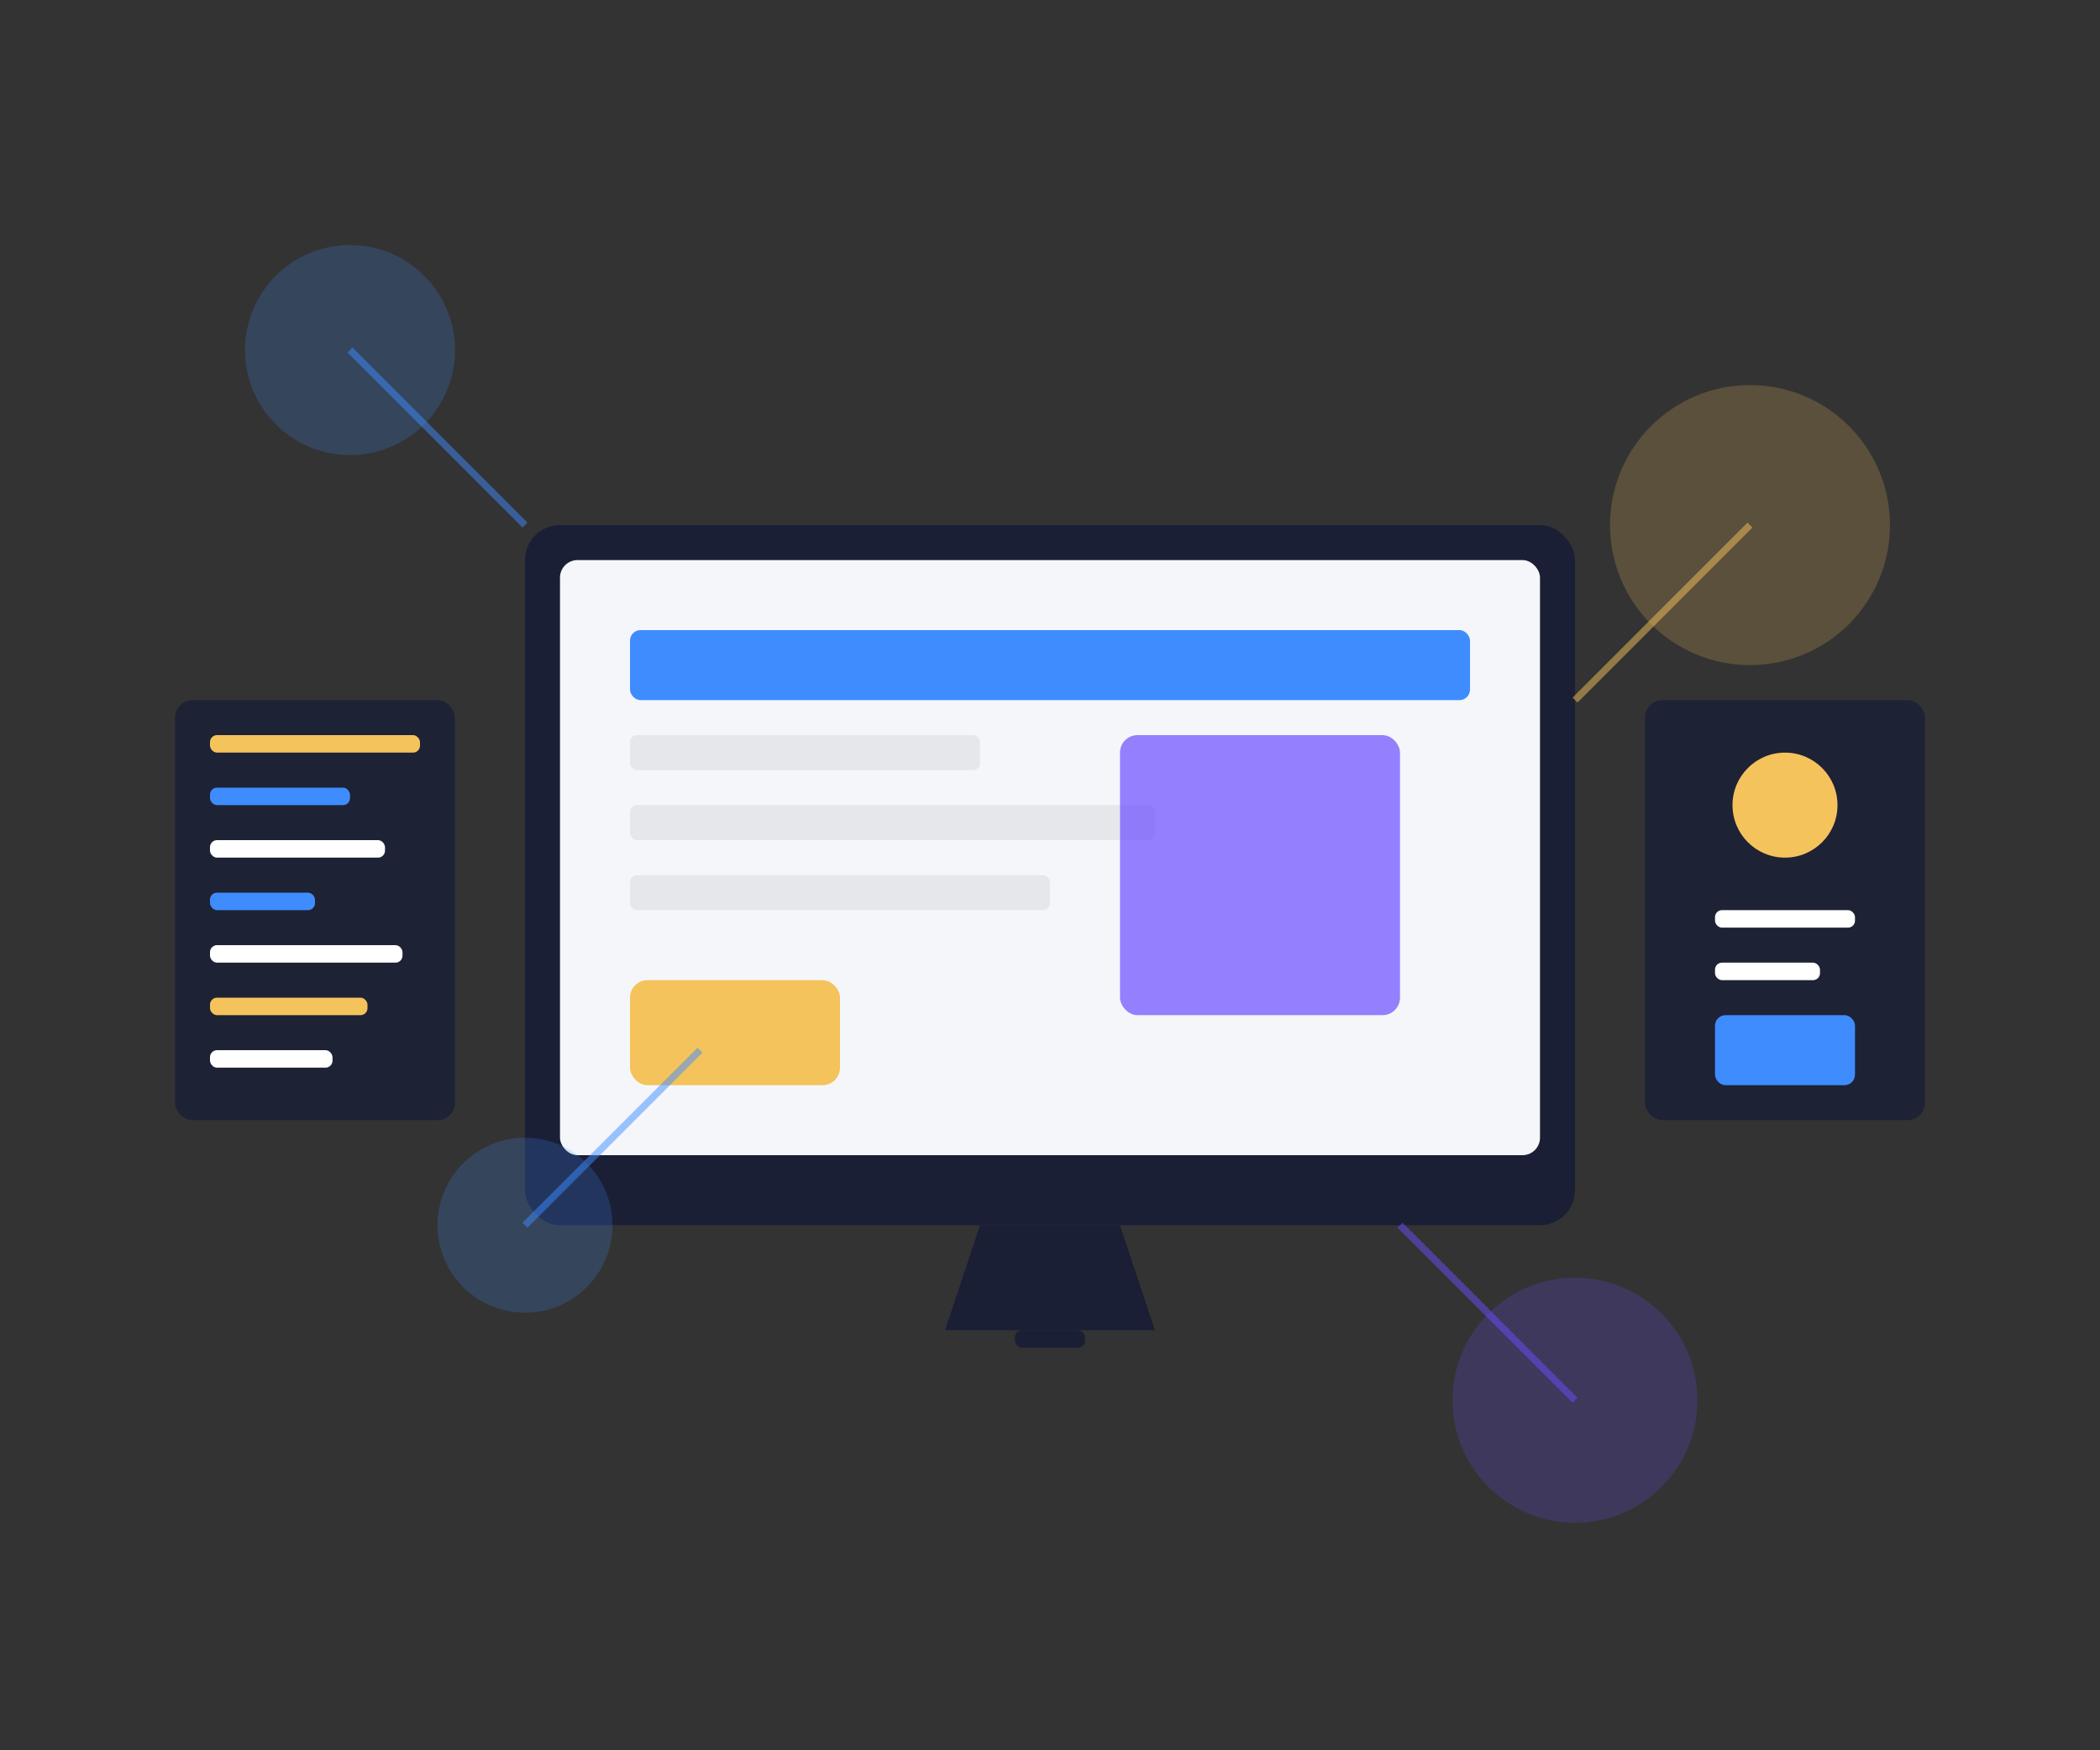 <svg width="600" height="500" xmlns="http://www.w3.org/2000/svg">
  <rect width="100%" height="100%" fill="#333333" stroke="none"/>
  <!-- Background -->
  <rect width="600" height="500" fill="none"/>
  
  <!-- Abstract Digital Elements -->
  
  <!-- Laptop/Monitor -->
  <rect x="150" y="150" width="300" height="200" rx="10" fill="#1A1F36"/>
  <rect x="160" y="160" width="280" height="170" rx="5" fill="#F4F6FA"/>
  
  <!-- Website Layout on Screen -->
  <rect x="180" y="180" width="240" height="20" rx="3" fill="#3F8CFF"/>
  <rect x="180" y="210" width="100" height="10" rx="2" fill="#E5E7EB"/>
  <rect x="180" y="230" width="150" height="10" rx="2" fill="#E5E7EB"/>
  <rect x="180" y="250" width="120" height="10" rx="2" fill="#E5E7EB"/>
  
  <rect x="180" y="280" width="60" height="30" rx="5" fill="#F5C35C"/>
  
  <rect x="320" y="210" width="80" height="80" rx="5" fill="#6B4EFF" opacity="0.7"/>
  
  <!-- Base/Stand -->
  <path d="M280 350 L320 350 L330 380 L270 380 Z" fill="#1A1F36"/>
  <rect x="290" y="380" width="20" height="5" rx="2" fill="#1A1F36"/>
  
  <!-- Floating Elements -->
  <circle cx="100" cy="100" r="30" fill="#3F8CFF" opacity="0.2"/>
  <circle cx="500" cy="150" r="40" fill="#F5C35C" opacity="0.2"/>
  <circle cx="450" cy="400" r="35" fill="#6B4EFF" opacity="0.2"/>
  <circle cx="150" cy="350" r="25" fill="#3F8CFF" opacity="0.2"/>
  
  <!-- Connecting Lines -->
  <line x1="100" y1="100" x2="150" y2="150" stroke="#3F8CFF" stroke-width="2" opacity="0.5"/>
  <line x1="500" y1="150" x2="450" y2="200" stroke="#F5C35C" stroke-width="2" opacity="0.5"/>
  <line x1="450" y1="400" x2="400" y2="350" stroke="#6B4EFF" stroke-width="2" opacity="0.5"/>
  <line x1="150" y1="350" x2="200" y2="300" stroke="#3F8CFF" stroke-width="2" opacity="0.5"/>
  
  <!-- Code Elements -->
  <rect x="50" y="200" width="80" height="120" rx="5" fill="#1A1F36" opacity="0.8"/>
  <rect x="60" y="210" width="60" height="5" rx="2" fill="#F5C35C"/>
  <rect x="60" y="225" width="40" height="5" rx="2" fill="#3F8CFF"/>
  <rect x="60" y="240" width="50" height="5" rx="2" fill="#FFFFFF"/>
  <rect x="60" y="255" width="30" height="5" rx="2" fill="#3F8CFF"/>
  <rect x="60" y="270" width="55" height="5" rx="2" fill="#FFFFFF"/>
  <rect x="60" y="285" width="45" height="5" rx="2" fill="#F5C35C"/>
  <rect x="60" y="300" width="35" height="5" rx="2" fill="#FFFFFF"/>
  
  <!-- Design Elements -->
  <rect x="470" y="200" width="80" height="120" rx="5" fill="#1A1F36" opacity="0.8"/>
  <circle cx="510" cy="230" r="15" fill="#F5C35C"/>
  <rect x="490" y="260" width="40" height="5" rx="2" fill="#FFFFFF"/>
  <rect x="490" y="275" width="30" height="5" rx="2" fill="#FFFFFF"/>
  <rect x="490" y="290" width="40" height="20" rx="3" fill="#3F8CFF"/>
</svg>